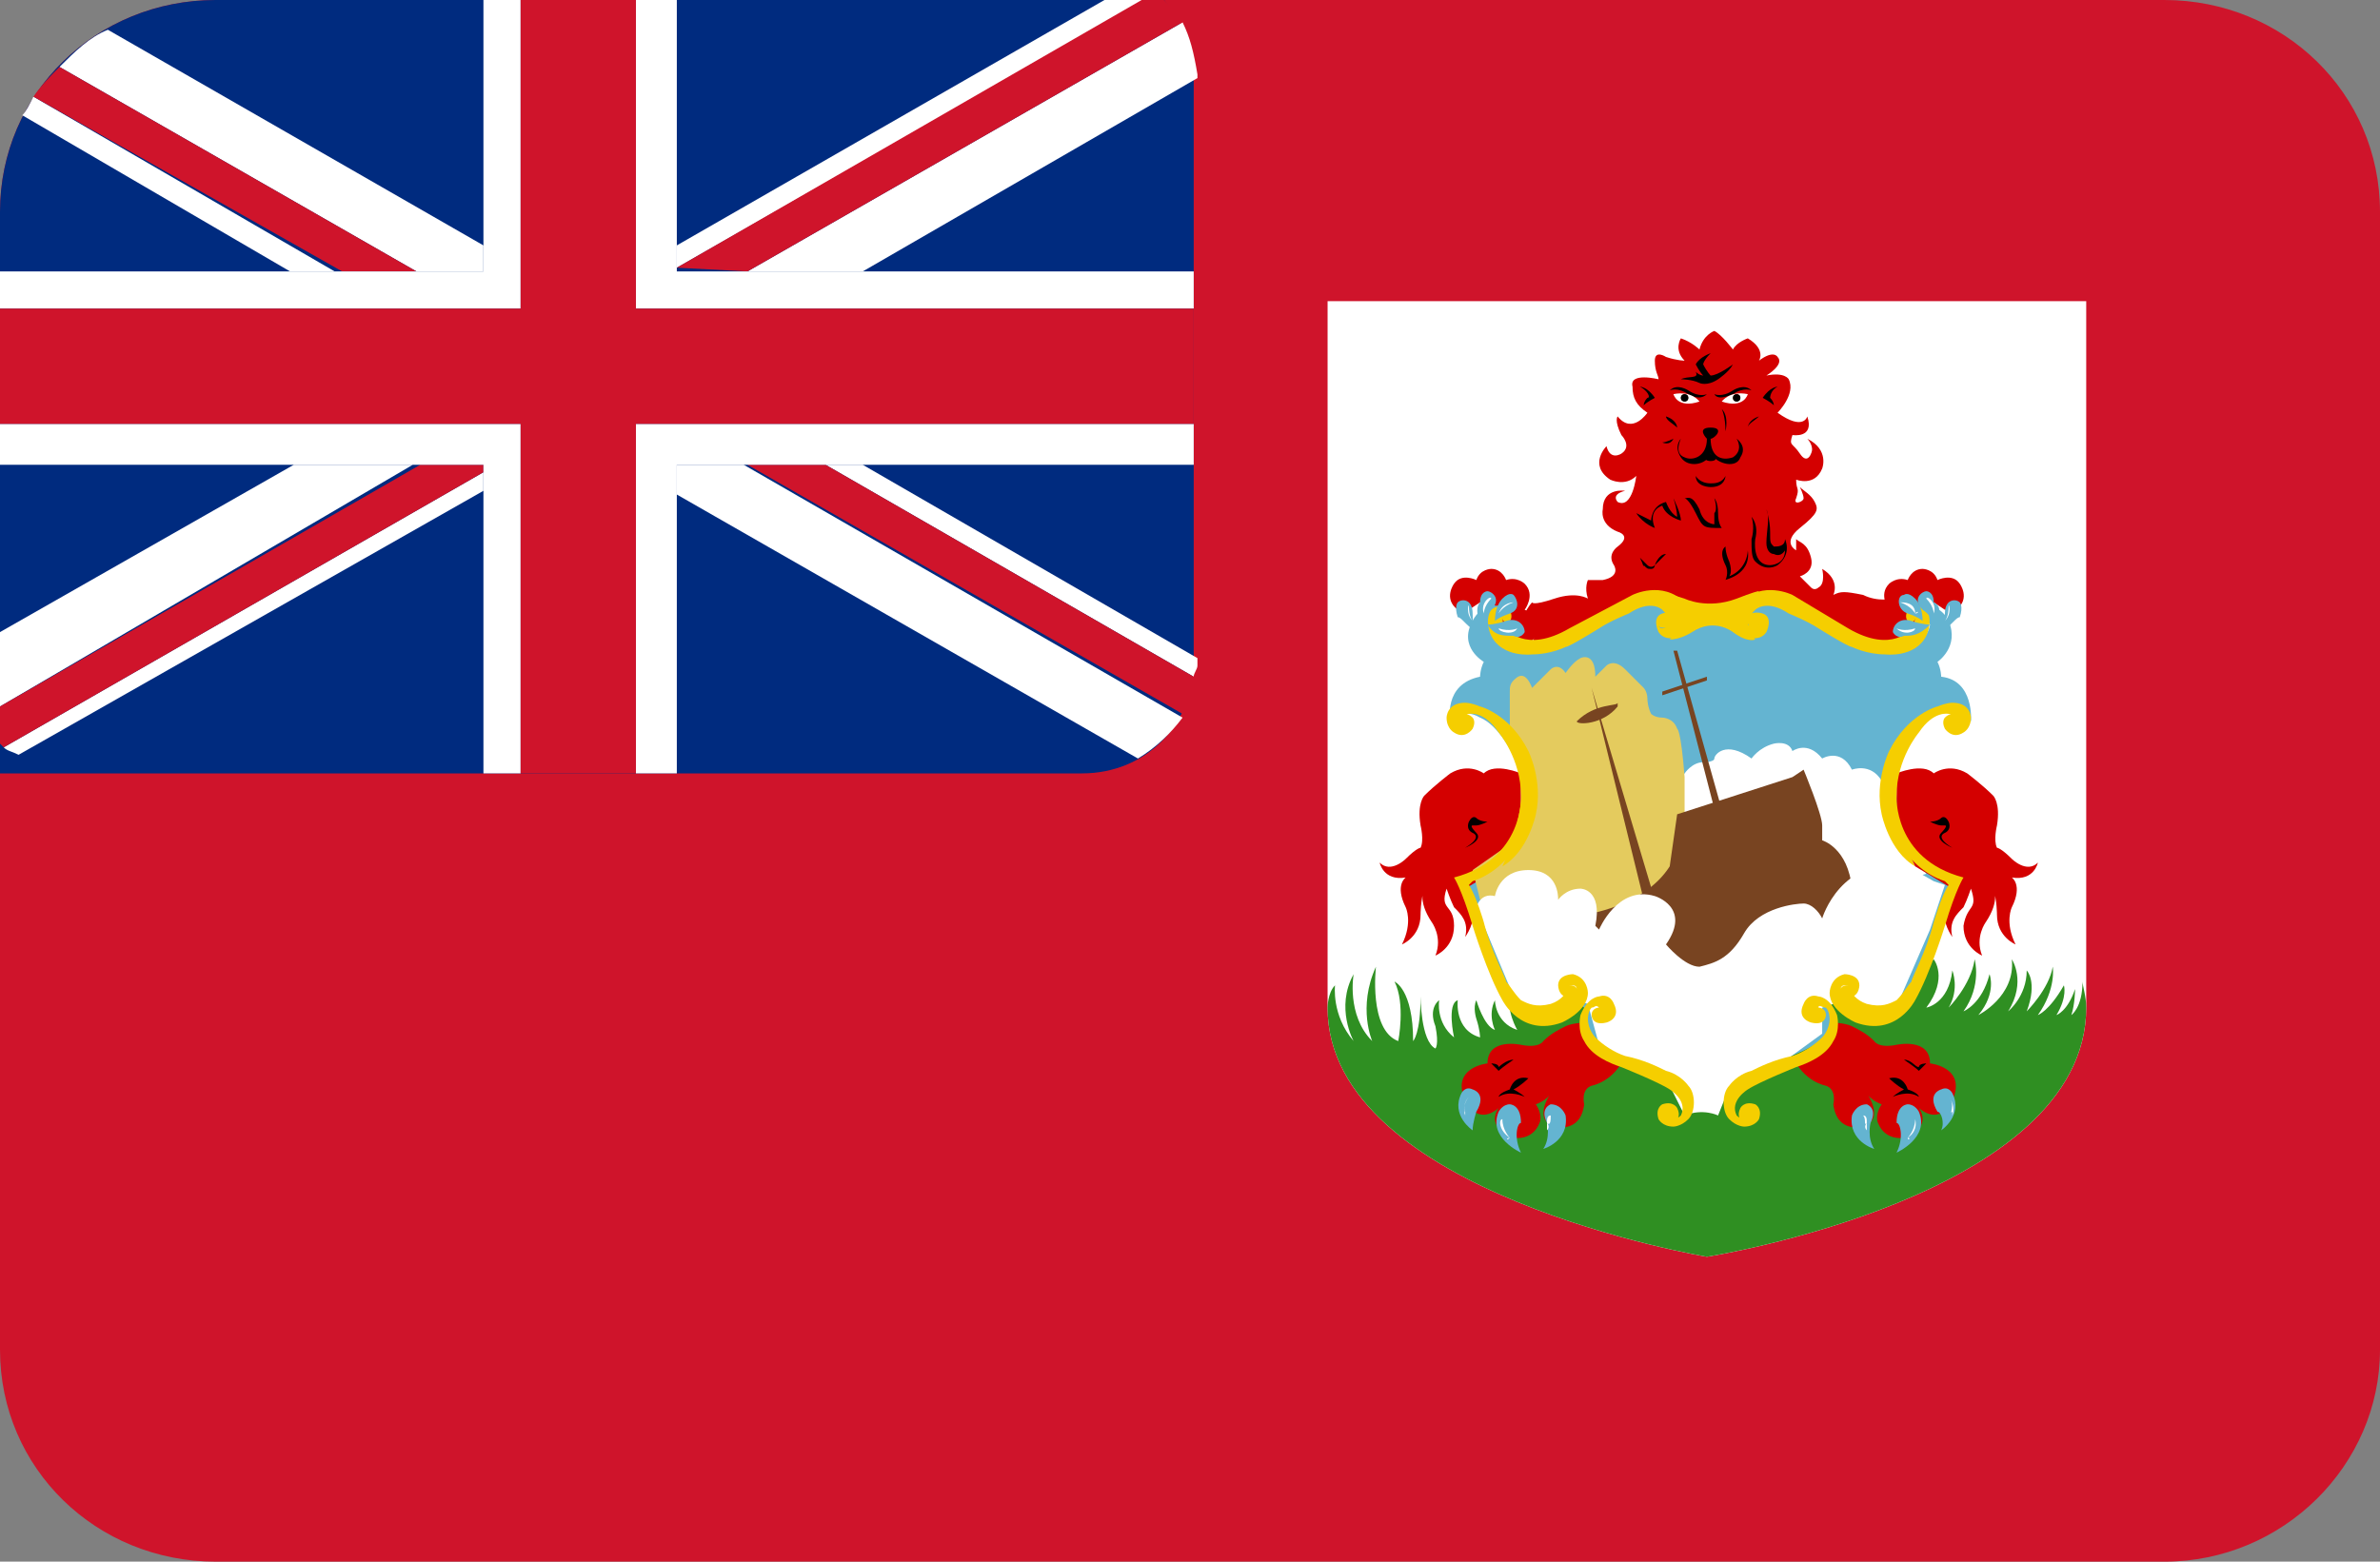 <?xml version="1.0" encoding="utf-8"?>
<!-- Generator: Adobe Illustrator 20.0.0, SVG Export Plug-In . SVG Version: 6.00 Build 0)  -->
<svg version="1.1" id="Layer_1" xmlns="http://www.w3.org/2000/svg" xmlns:xlink="http://www.w3.org/1999/xlink" x="0px" y="0px"
	 viewBox="0 0 64 42" style="enable-background:new 0 0 64 42;" xml:space="preserve">
<rect x="0" y="0" width="64" height="42" fill="#808080" stroke="none"/>
<style type="text/css">
	.st0{fill:#CF142B;}
	.st1{fill:#002B7F;}
	.st2{fill:#FFFFFF;}
	.st3{fill:#2F8F22;}
	.st4{fill:#D40000;}
	.st5{fill:#64B4D1;}
	.st6{fill:none;}
	.st7{fill:#784421;}
	.st8{fill:#F5CE00;}
	.st9{fill:#E4CB5E;}
</style>
<path id="Rounded_Rectangle_7_copy_2" class="st0" d="M5.8,0h52.4C61.4,0,64,2.5,64,5.7v30.6c0,3.1-2.6,5.7-5.8,5.7H5.8
	C2.6,42,0,39.5,0,36.3V5.7C0,2.5,2.6,0,5.8,0z"/>
<path class="st1" d="M32.1,17.8V2.1c0-0.8-0.3-1.5-0.8-2.1H5.8C2.6,0,0,2.5,0,5.7v15.1h29.1C30.8,20.8,32.1,19.5,32.1,17.8z"/>
<path class="st2" d="M7.8,7.3H9L0.9,2.6l0,0C0.8,2.8,0.7,3,0.6,3.1L7.8,7.3z"/>
<path class="st2" d="M32.1,18.2C32.1,18.2,32.1,18.3,32.1,18.2L32.1,18.2c0-0.1,0.1-0.2,0.1-0.3v-0.2l-9-5.2h-1L32.1,18.2z"/>
<path class="st2" d="M18.2,13.3l12.4,7.1c0.5-0.3,0.9-0.7,1.2-1.1L20,12.5h-1.8V13.3z"/>
<path class="st2" d="M1.6,1.8l9.6,5.5H13V6.6L2.9,0.8l0,0C2.4,1,2,1.4,1.6,1.8z"/>
<path class="st0" d="M9.2,7.3h2L1.6,1.8C1.4,2,1.1,2.3,0.9,2.6l0,0L9.2,7.3z"/>
<path class="st0" d="M22.2,12.5h-2.1l11.7,6.7c0.2-0.3,0.3-0.6,0.3-0.9v-0.1L22.2,12.5z"/>
<path class="st2" d="M0.1,20.1c0.1,0.1,0.2,0.1,0.4,0.2L13,13.2v-0.5L0.1,20.1z"/>
<polygon class="st2" points="11.1,12.5 7.9,12.5 0,17 0,19 "/>
<polygon class="st2" points="18.2,7.2 30.8,0 29.7,0 18.2,6.6 "/>
<path class="st2" d="M23.2,7.3l9-5.2V2c-0.1-0.6-0.2-1-0.4-1.4L20.1,7.3H23.2z"/>
<path class="st0" d="M0.1,20.1L13,12.7v-0.2h-1.7L0,19v1L0.1,20.1L0.1,20.1z"/>
<path class="st0" d="M18.2,7.2L18.2,7.2l1.9,0.1l11.7-6.7c-0.1-0.2-0.3-0.4-0.5-0.6h-0.6L18.2,7.2z"/>
<polygon class="st2" points="17.1,8.3 32.1,8.3 32.1,7.3 23.2,7.3 20.1,7.3 18.2,7.3 18.2,7.2 18.2,6.6 18.2,0 17.1,0 "/>
<polygon class="st2" points="14,8.3 14,0 13,0 13,6.6 13,7.3 11.2,7.3 9.2,7.3 9,7.3 7.8,7.3 0,7.3 0,8.3 "/>
<polygon class="st2" points="17.1,20.8 18.2,20.8 18.2,13.3 18.2,12.5 20,12.5 20.1,12.5 22.2,12.5 23.2,12.5 32.1,12.5 32.1,11.4 
	17.1,11.4 "/>
<polygon class="st2" points="11.1,12.5 11.3,12.5 13,12.5 13,12.7 13,13.2 13,20.8 14,20.8 14,11.4 0,11.4 0,12.5 7.9,12.5 "/>
<polygon class="st0" points="17.1,0 14,0 14,8.3 0,8.3 0,11.4 14,11.4 14,20.8 17.1,20.8 17.1,11.4 32.1,11.4 32.1,8.3 17.1,8.3 "/>
<path class="st2" d="M56.1,8.1v19c0,5.1-10.2,6.7-10.2,6.7s-10.2-1.7-10.2-6.7v-19C35.7,8.1,56.1,8.1,56.1,8.1z"/>
<path class="st3" d="M56.1,27.1c0,5.1-10.2,6.7-10.2,6.7s-10.2-1.7-10.2-6.7c0,0,0-0.4,0.2-0.6c0,0-0.1,0.8,0.5,1.5
	c0,0-0.5-0.9,0-1.8c0,0-0.2,1.1,0.5,1.8c0,0-0.4-0.9,0.1-2c0,0-0.2,1.7,0.6,2c0,0,0.2-1-0.1-1.6c0,0,0.5,0.2,0.5,1.6
	c0,0,0.2-0.2,0.2-1.2c0,0,0,1.2,0.4,1.4c0,0,0.1-0.1,0-0.6c-0.2-0.5,0.1-0.7,0.1-0.7s-0.1,0.6,0.4,1c0,0-0.2-0.9,0.1-1
	c0,0-0.1,0.8,0.6,1c0,0,0-0.2-0.1-0.5c0,0-0.1-0.3,0-0.5c0,0,0.2,0.7,0.5,0.8c0,0-0.2-0.4,0-0.8c0,0,0,0.6,0.6,0.8
	c0,0-0.3-0.5-0.2-1l3.4,0.2l1.8,0.1l5.3-0.4l0.9-0.8c0,0,0.4,0.5-0.2,1.3c0,0,0.6-0.1,0.7-1c0,0,0.2,0.5-0.1,1c0,0,0.6-0.6,0.7-1.3
	c0,0,0.2,0.7-0.3,1.4c0,0,0.5-0.2,0.7-1c0,0,0.2,0.5-0.3,1.1c0,0,1-0.5,0.9-1.5c0,0,0.4,0.6-0.1,1.4c0,0,0.5-0.4,0.5-1.1
	c0,0,0.3,0.3,0,1.1c0,0,0.6-0.6,0.7-1.2c0,0,0.1,0.6-0.4,1.3c0,0,0.3-0.1,0.7-0.8c0,0,0.1,0.3-0.2,0.8c0,0,0.3-0.1,0.5-0.7
	c0,0,0,0.4-0.1,0.7c0,0,0.3-0.2,0.3-0.9C56,26.5,56.1,26.8,56.1,27.1C56.1,27.3,56.1,27.1,56.1,27.1z"/>
<path class="st4" d="M50.9,16.1c0,0-0.4,0.1-0.8-0.1c-0.5-0.1-0.6-0.1-0.8,0c0,0,0.2-0.4-0.3-0.7c0,0,0.1,0.4-0.1,0.5
	c0,0-0.1,0.1-0.2,0c0,0-0.2-0.2-0.3-0.3c0,0,0.4-0.1,0.3-0.5c-0.1-0.4-0.3-0.4-0.4-0.5c0,0,0,0.2,0,0.3c0,0-0.4-0.2,0.1-0.6
	s0.5-0.5,0.4-0.7s-0.3-0.3-0.4-0.4c0,0,0.1,0.2,0.1,0.3s-0.3,0.2-0.2,0c0.1-0.3,0-0.2,0-0.5c0,0,0.5,0.2,0.7-0.3
	c0,0,0.2-0.5-0.4-0.8c0,0,0.2,0.2,0.1,0.4c0,0-0.1,0.3-0.3,0s-0.3-0.2-0.2-0.5c0,0,0.6,0.1,0.4-0.5c0,0-0.1,0.4-0.8-0.1
	c0,0,0.5-0.5,0.3-0.9c0,0-0.1-0.2-0.6-0.1c0,0,0.5-0.3,0.3-0.5c0,0-0.1-0.2-0.5,0.1c0,0,0.2-0.3-0.3-0.6c0,0-0.3,0.1-0.4,0.3
	c0,0-0.3-0.4-0.5-0.5c0,0-0.3,0.1-0.4,0.5c0,0-0.2-0.2-0.5-0.3c0,0-0.2,0.3,0.1,0.6c0,0-0.2,0-0.5-0.1c0,0-0.3-0.2-0.3,0.1
	s0.1,0.4,0.1,0.5c0,0-0.8-0.2-0.7,0.2c0,0.3,0.1,0.5,0.4,0.7c0,0-0.4,0.6-0.8,0.1c0,0-0.1,0.1,0.1,0.5c0,0,0.3,0.3,0,0.5
	c0,0-0.3,0.2-0.4-0.2c0,0-0.5,0.5,0.1,0.9c0,0,0.4,0.2,0.7-0.1c0,0-0.1,0.9-0.5,0.7c0,0-0.2-0.2,0.2-0.3c0,0-0.6-0.1-0.6,0.5
	c0,0-0.1,0.4,0.4,0.6c0,0,0.4,0.1,0,0.4c0,0-0.3,0.2-0.1,0.5c0,0,0.2,0.3-0.3,0.4c0,0-0.3,0-0.4,0c0,0-0.1,0.2,0,0.5
	c0,0-0.3-0.2-0.9,0c-0.6,0.2-0.6,0.1-0.6,0.1c-0.1,0.1-0.2,0.3-0.2,0.3l0.3,0.4l-0.1,0.5l0.2,0.1l1.3-0.6l1.3-0.7l1,0.1l0.7,0.2
	l0.9,0.1l0.6-0.3H48l1,0.5l1.1,0.7l0.6,0.1h0.5v-0.9L50.9,16.1z"/>
<path class="st4" d="M40.6,17.2c0,0,0.5,0.3,0.7-0.1c0,0,0.3-0.5-0.3-0.7c0,0,0.3-0.4,0-0.7c0,0-0.2-0.2-0.5-0.1
	c0,0-0.1-0.3-0.4-0.3c0,0-0.3,0-0.4,0.3c0,0-0.4-0.2-0.6,0.1c0,0-0.3,0.4,0.1,0.7h0.3l0.3-0.2l0.4,0.1
	C40.3,16.4,40.2,16.8,40.6,17.2z"/>
<path class="st5" d="M51.6,16.3c0.6-0.1,0.8,0.4,0.8,0.4c0.3,0.7-0.3,1.1-0.3,1.1c0.1,0.2,0.1,0.4,0.1,0.4c0.9,0.1,0.8,1.2,0.8,1.2
	l-0.3-0.3c-0.5-0.2-1.1,0.2-1.5,1s-0.2,1.1-0.1,2c0.1,0.9,1.5,1.5,1.5,1.5s-0.7,1.8-1.2,3S50,27.3,49.7,27c-0.3-0.2-0.3-0.1-0.5,0
	s0.6,0.7-0.8,1.3c-1.4,0.6-1.6,1-1.9,1.1c-0.2,0.1-1.2,0-1.3-0.1s0-0.1-0.4-0.3c-0.4-0.2-1-0.4-1.6-0.7c-0.7-0.3-0.6-0.7-0.6-0.8
	c0-0.1,0.2-0.8-0.5-0.2c-0.8,0.5-1.4-0.3-1.4-0.3c-0.2-0.2-0.8-1.9-0.8-1.9c-0.2-0.6-0.5-1.4-0.5-1.4s0,0.1,0.5-0.2s0.8-0.9,1-1.4
	s0-1.5-0.1-1.6c-0.1-0.2-0.5-1-1-1.2C39.3,19,39,19.4,39,19.4s-0.2-1,0.8-1.2c0,0,0-0.2,0.1-0.4c0,0-0.7-0.4-0.3-1.1
	c0,0,0.2-0.5,0.8-0.4l-0.1,0.3c0,0-0.1,1.5,2,0.5c2.2-1,2.1-1.2,3.4-0.6h0.9c0,0,1.3-0.6,1.7-0.3c0.4,0.3,1.9,1.1,1.9,1.1
	s1.5,0.5,1.7-0.5L51.6,16.3z"/>
<path class="st2" d="M45.1,22.8c0,0-0.1-0.5-0.2-0.8c0,0-0.2-0.5,0.1-0.8l0.3-0.4c0,0,0.2-0.3,0.5-0.3c0,0,0.3,0,0.3-0.1
	s0.3-0.5,1,0c0,0,0.2-0.3,0.6-0.4c0,0,0.4-0.1,0.5,0.2c0,0,0.4-0.3,0.8,0.2c0,0,0.5-0.3,0.8,0.3c0,0,0.5-0.2,0.8,0.3
	s0.2,0.7,0.2,0.7l0.2,0.8l0.8,1L50,24h-0.8l-1.6,0.4l-2.9,0.2L44,23.8L45.1,22.8z"/>
<path class="st4" d="M42.7,27.5c0,0-0.4,0-0.6,0.1c-0.2,0.1-0.4,0.2-0.6,0.4c0,0-0.1,0.2-0.6,0.1c0,0-0.9-0.2-0.9,0.5
	c0,0-1,0.1-0.6,1c0,0,0.3,0.7,0.9,0.2c0,0-0.4,0.5,0.4,0.8c0,0,0.5,0.1,0.7-0.4c0,0,0.1-0.2-0.1-0.5c0,0,0.3-0.1,0.4-0.3
	c0,0-0.5,0.7,0.1,0.9c0,0,0.7,0.2,0.8-0.6c0,0-0.1-0.4,0.2-0.5c0,0,0.6-0.1,0.9-0.8C43.4,28.4,42.6,27.9,42.7,27.5z"/>
<path class="st4" d="M40.9,20.8c0,0-0.7-0.3-1,0c0,0-0.4-0.3-0.9,0c0,0-0.4,0.3-0.7,0.6c0,0-0.2,0.2-0.1,0.8c0,0,0.1,0.4,0,0.6
	c0,0-0.1,0-0.4,0.3c0,0-0.4,0.4-0.7,0.1c0,0,0.1,0.5,0.7,0.4c0,0-0.3,0.2,0,0.8c0,0,0.2,0.4-0.1,1c0,0,0.5-0.2,0.5-0.8
	c0,0,0-0.4,0.1-0.7c0,0-0.2,0.3,0.2,0.9c0,0,0.3,0.4,0.1,0.9c0,0,0.5-0.2,0.5-0.8s-0.4-0.4-0.2-1c0,0,0.1,0.3,0.2,0.5
	c0.2,0.2,0.4,0.4,0.3,0.8c0,0,0.3-0.4,0.2-0.8s-0.2-0.5-0.2-0.5l1-0.6l0.5-0.9L40.9,20.8z"/>
<path class="st6" d="M39.4,23.3c0,0-0.4,0-0.5-0.3"/>
<path class="st6" d="M38.2,22.7c0,0,0.1,0,0.3,0.1c0,0,0.1,0.1,0.2,0.1"/>
<path d="M40,22.1c0,0-0.2,0-0.3-0.1c0,0-0.1-0.1-0.2,0.1c0,0-0.1,0.2,0.1,0.3c0,0,0.3,0.1-0.2,0.4c0,0,0.5-0.2,0.3-0.4
	c0,0-0.2-0.2-0.1-0.2c0,0,0,0,0.1,0C39.8,22.2,40,22.1,40,22.1z"/>
<polygon class="st7" points="46.7,23.2 45.1,17.5 45,17.5 46.5,23.3 "/>
<path d="M41,29.5c0,0-0.4-0.2-0.7,0c0,0,0-0.1,0.3-0.2c0,0,0.1-0.4,0.5-0.3c0,0-0.2,0.2-0.4,0.3C40.7,29.3,40.9,29.4,41,29.5z"/>
<path class="st5" d="M39.6,30.4c0,0-0.6-0.4-0.3-1c0,0,0.1-0.2,0.3-0.1c0,0,0.4,0.1,0.1,0.6C39.7,29.9,39.6,30.2,39.6,30.4z"/>
<path class="st5" d="M40.9,31c0,0-0.9-0.4-0.6-1.1c0,0,0.1-0.2,0.3-0.2c0,0,0.3,0,0.3,0.5C40.8,30.2,40.7,30.6,40.9,31z"/>
<path d="M40.7,28.5c0,0-0.3,0.2-0.4,0.3c0,0-0.1-0.1-0.2-0.2c0,0,0.2,0,0.2,0.1C40.3,28.7,40.5,28.5,40.7,28.5z"/>
<path class="st5" d="M41.5,30.9c0,0,0.7-0.2,0.6-0.9c0,0-0.1-0.3-0.4-0.3c0,0-0.3,0.1-0.1,0.5C41.6,30.2,41.7,30.6,41.5,30.9z"/>
<path class="st8" d="M44.6,15.9c0,0,0.4,0.1,0.7,0.2c0,0,0.6,0.3,1.4,0c0,0,0.5-0.2,0.6-0.2l-0.4,0.6v0.3l0.3,0.4
	c0,0-0.2,0.1-0.6-0.2c0,0-0.5-0.4-1.1,0c0,0-0.3,0.2-0.6,0.2l0.4-0.4L45,16.4L44.6,15.9z"/>
<path class="st2" d="M41.7,30C41.7,30,41.8,30,41.7,30C41.7,30,41.7,29.9,41.7,30c-0.1,0-0.1,0.1-0.1,0.2c0,0,0.1,0.1,0,0.2l0,0l0,0
	c0,0,0-0.1,0-0.2C41.7,30.3,41.7,30.1,41.7,30z"/>
<path class="st4" d="M51.2,17.2c0,0-0.5,0.3-0.7-0.1c0,0-0.3-0.5,0.3-0.7c0,0-0.3-0.4,0-0.7c0,0,0.2-0.2,0.5-0.1
	c0,0,0.1-0.3,0.4-0.3c0,0,0.3,0,0.4,0.3c0,0,0.4-0.2,0.6,0.1c0,0,0.3,0.4-0.1,0.7h-0.3L52,16.2l-0.4,0.1
	C51.5,16.4,51.6,16.8,51.2,17.2z"/>
<path class="st8" d="M47.3,16.8c0,0,0,0.1-0.1,0.1c0,0-0.1,0-0.2-0.1l0,0c0-0.1,0-0.2,0.2-0.4c0,0,0.3-0.3,0.9,0.1
	c0,0,0.5,0.2,0.8,0.4c0,0,0.8,0.5,0.9,0.5c0,0,0.4,0.2,0.9,0.2c0,0,0.8,0.1,1.1-0.5c0,0,0.2-0.4,0-0.7c0,0-0.1-0.1-0.3-0.1
	c-0.1,0-0.1,0-0.2,0.1c0,0-0.1,0.2,0,0.3c0,0,0.2,0.1,0.2-0.1l0,0c0,0,0,0.2-0.1,0.3c0,0-0.5,0.7-1.7,0L48.2,16c0,0-0.8-0.4-1.4,0.2
	c0,0-0.4,0.6,0.1,0.9c0,0,0.4,0.2,0.6-0.1c0,0,0.2-0.4-0.1-0.5c0,0-0.3-0.1-0.4,0.1C46.9,16.9,47.3,17,47.3,16.8L47.3,16.8z"/>
<path class="st9" d="M40.6,19.7c0,0,0-0.9,0-1.1c0-0.1,0-0.2,0.1-0.3c0.1-0.1,0.3-0.3,0.5,0.2c0,0,0.4-0.4,0.5-0.5
	c0,0,0.2-0.2,0.4,0.1c0,0,0.2-0.3,0.4-0.4c0,0,0.4-0.2,0.4,0.5l0.3-0.3c0,0,0.2-0.2,0.5,0.1c0,0,0.4,0.4,0.5,0.5
	c0,0,0.1,0.1,0.1,0.3c0,0,0,0.2,0.1,0.4c0,0,0.1,0.1,0.3,0.1c0,0,0.3,0,0.4,0.3c0,0,0.1,0,0.2,1.3v2.5l-1.7,2l-2.7-0.8l-1.1-0.4
	l-0.2-0.8l1-0.7l0.6-1.5L41,20.1L40.6,19.7z"/>
<path class="st7" d="M48.1,21.1l0.1-0.2l0.3-0.2c0,0,0.5,1.2,0.5,1.5v0.4c0,0,0.7,0.2,0.8,1.3L49.2,25l-0.9-0.5L48,24.3L48.1,21.1
	L48.1,21.1z"/>
<path class="st2" d="M39.5,29.5L39.5,29.5C39.5,29.5,39.5,29.4,39.5,29.5c0,0-0.2,0.2-0.1,0.5l0,0c0,0,0,0,0-0.1
	C39.4,30,39.3,29.7,39.5,29.5z"/>
<path class="st6" d="M42.2,29.3c0,0,0-0.1,0-0.2c0,0,0-0.1,0-0.2"/>
<path class="st6" d="M42.8,18.3c0,0,0,0.3,0.1,0.5s0.3,0.5,0.3,0.7"/>
<path class="st4" d="M49.2,27.5c0,0,0.4,0,0.6,0.1c0.2,0.1,0.4,0.2,0.6,0.4c0,0,0.1,0.2,0.6,0.1c0,0,0.9-0.2,0.9,0.5
	c0,0,1,0.1,0.6,1c0,0-0.3,0.7-0.9,0.2c0,0,0.4,0.5-0.4,0.8c0,0-0.5,0.1-0.7-0.4c0,0-0.1-0.2,0.1-0.5c0,0-0.3-0.1-0.4-0.3
	c0,0,0.5,0.7-0.1,0.9c0,0-0.7,0.2-0.8-0.6c0,0,0.1-0.4-0.2-0.5c0,0-0.6-0.1-0.9-0.8C48.5,28.4,49.3,27.9,49.2,27.5z"/>
<line class="st6" x1="42.5" y1="19.5" x2="43.2" y2="25.2"/>
<line class="st6" x1="42.6" y1="19.5" x2="43.4" y2="24.8"/>
<line class="st6" x1="42.8" y1="19.5" x2="43.7" y2="24.7"/>
<polygon class="st7" points="44.5,24.2 42.8,18.5 42.8,18.5 44.2,24.2 "/>
<line class="st6" x1="43.3" y1="19.3" x2="44.9" y2="23.5"/>
<line class="st6" x1="43.2" y1="19.3" x2="44.8" y2="23.7"/>
<path class="st2" d="M40.6,30.6c0,0-0.2-0.2-0.2-0.5V30c0,0,0,0,0,0.1C40.3,30.1,40.3,30.4,40.6,30.6C40.5,30.6,40.5,30.7,40.6,30.6
	L40.6,30.6z"/>
<line class="st6" x1="43.4" y1="19.2" x2="45.1" y2="23"/>
<line class="st6" x1="42.9" y1="19.5" x2="44" y2="24.6"/>
<path class="st8" d="M51.5,23.3c-0.7-0.4-0.9-1.4-0.9-1.4c-0.2-0.9,0.2-1.7,0.2-1.7c0.5-1,1.3-1.2,1.3-1.2s-0.8,0.6-1,1.3
	c0,0-0.2,0.6-0.1,1.3c0.1,0.6,0.1,0.5,0.2,1L51.5,23.3z"/>
<path class="st7" d="M48.2,20.9l-3.1,1l-0.2,1.4c-0.7,1.1-2.3,1.3-2.3,1.3l1.2,1.3l2.3,0.5l1.2-0.9l1.1-1c-0.1-0.5-0.1-1.3-0.1-1.3
	c0-0.1,0.1-0.4,0.1-0.4S48.2,21.3,48.2,20.9z"/>
<path class="st6" d="M45,22.9c0,0,2.1-0.6,3.3-1.2"/>
<path class="st6" d="M44,24.1c0,0,2.6-0.5,4.4-1.5l0.7-0.4"/>
<path class="st6" d="M47,16.8"/>
<path class="st6" d="M49,22.5L48.3,23c0,0-2.9,1.3-5.1,1.4"/>
<path class="st6" d="M48.3,24c0,0-2.2,1.1-3.5,1.2"/>
<path class="st4" d="M51,20.8c0,0,0.7-0.3,1,0c0,0,0.4-0.3,0.9,0c0,0,0.4,0.3,0.7,0.6c0,0,0.2,0.2,0.1,0.8c0,0-0.1,0.4,0,0.6
	c0,0,0.1,0,0.4,0.3c0,0,0.4,0.4,0.7,0.1c0,0-0.1,0.5-0.7,0.4c0,0,0.3,0.2,0,0.8c0,0-0.2,0.4,0.1,1c0,0-0.5-0.2-0.5-0.8
	c0,0,0-0.4-0.1-0.7c0,0,0.2,0.3-0.2,0.9c0,0-0.3,0.4-0.1,0.9c0,0-0.5-0.2-0.5-0.8c0.1-0.6,0.4-0.4,0.2-1c0,0-0.1,0.3-0.2,0.5
	c-0.2,0.2-0.4,0.4-0.3,0.8c0,0-0.3-0.4-0.2-0.8s0.2-0.5,0.2-0.5l-1-0.6L51,22.2V20.8z"/>
<path class="st2" d="M39.7,24.4c0,0,0.1-0.4,0.5-0.3c0,0,0.1-0.7,0.9-0.7c0.8,0,0.8,0.7,0.8,0.8c0,0,0.2-0.3,0.6-0.3
	c0,0,0.6,0,0.4,1L43,25c0,0,0.5-1.2,1.5-0.9c0,0,1,0.3,0.3,1.3c0,0,0.5,0.6,0.9,0.6c0.4-0.1,0.8-0.2,1.2-0.9s1.4-0.8,1.6-0.8
	c0.2,0,0.4,0.2,0.5,0.4c0,0,0.5-1.7,2.3-1.4l0.7,0.4l0.3,0.1L51.9,25l-1,2.3l-0.8,0.2L49.3,27L49,27.1v0.7l-1.1,0.8l-0.7,0.3
	l-0.8,0.6L46.2,30c0,0-0.4-0.2-0.9,0l-0.2-0.4L44.8,29L43,28.1L42.7,27l-0.3-0.1L42,27.3l-0.5,0.1l-0.8-0.6L39.7,24.4z"/>
<path class="st6" d="M47.7,16.1c0,0-0.7,0-0.7,0.7"/>
<path class="st8" d="M52.3,23.7c-1.2-0.4-1.5-1.7-1.5-1.7c-0.2-1,0.2-1.8,0.2-1.8c0.6-1.3,1.5-1.3,1.5-1.3c0.5,0,0.5,0.4,0.5,0.4
	c0,0.3-0.2,0.4-0.2,0.4c-0.3,0.2-0.5-0.1-0.5-0.1c-0.1-0.2,0-0.3,0-0.3c0.1-0.1,0.2-0.1,0.2-0.1c0.1,0,0.1,0.2,0.1,0.2l0,0l0,0
	c0,0,0-0.2-0.2-0.2c0,0-0.4-0.1-0.8,0.5c0,0-0.6,0.7-0.6,1.7c0,0-0.1,1.7,1.8,2.2c0,0-0.2,0.3-0.5,1.3c0,0-0.4,1.3-0.8,2
	c0,0-0.5,1-1.6,0.6c0,0-0.7-0.3-0.7-0.8c0,0,0-0.4,0.4-0.5c0,0,0.4,0,0.4,0.3c0,0,0,0.4-0.4,0.3c0,0-0.1,0-0.1-0.2
	c0,0,0-0.1,0.2-0.1l0,0l0,0h-0.1c0,0-0.1,0-0.1,0.1c0,0,0,0.1,0.1,0.1c0,0,0.1,0,0.2,0c0,0,0.1,0.2,0.4,0.3c0.4,0.1,0.6,0,0.8-0.1
	c0.2-0.2,0.3-0.4,0.4-0.5c0-0.1,0.4-0.8,0.6-1.6c0,0,0.2-0.7,0.4-1L52.3,23.7z"/>
<path class="st8" d="M48.9,27.1c0,0,0.2,0,0.2,0.2c0,0,0,0.3-0.4,0.2c0,0-0.4-0.1-0.2-0.5c0,0,0.1-0.3,0.4-0.2c0,0,0.3,0,0.5,0.5
	c0,0,0.1,0.4-0.1,0.7c-0.2,0.4-0.7,0.6-1,0.7c0,0-1,0.4-1.3,0.6c0,0-0.5,0.3-0.3,0.7c0,0,0.1,0.1,0.2,0.1c0,0,0.1,0,0.2-0.1l0,0l0,0
	c0,0,0,0.1-0.1,0.1c0,0-0.1,0.1-0.2,0c0,0-0.1-0.1,0-0.3c0,0,0.1-0.2,0.4-0.1c0,0,0.2,0.1,0.1,0.4c0,0-0.1,0.2-0.4,0.2
	c0,0-0.2,0-0.4-0.2s-0.2-0.7,0-0.9c0,0,0.2-0.3,0.6-0.4c0.2-0.1,0.6-0.3,1.1-0.4c0.3-0.1,0.6-0.3,0.8-0.5c0,0,0.2-0.2,0.2-0.5
	c0,0,0-0.2-0.1-0.3C49,27.1,48.9,27,48.9,27.1L48.9,27.1L48.9,27.1z"/>
<path class="st6" d="M48.9,27.1c0,0,0.3,0,0.4,0.3c0,0,0.1,0.2,0.1,0.3"/>
<path class="st6" d="M49.5,26.5c0,0-0.3,0-0.1,0.4c0.1,0.3,0.3,0.4,0.4,0.5"/>
<path class="st8" d="M44.6,16.8c0,0,0,0.1,0.1,0.1c0,0,0.1,0,0.2-0.1l0,0c0-0.1,0-0.2-0.2-0.4c0,0-0.3-0.3-0.9,0.1
	c0,0-0.5,0.2-0.8,0.4c0,0-0.8,0.5-0.9,0.5c0,0-0.4,0.2-0.9,0.2c0,0-0.8,0.1-1.1-0.5c0,0-0.2-0.4,0-0.7c0,0,0.1-0.1,0.3-0.1
	c0.1,0,0.1,0,0.2,0.1c0,0,0.1,0.2,0,0.3c0,0-0.2,0.1-0.2-0.1l0,0c0,0,0,0.2,0.1,0.3c0,0,0.5,0.7,1.7,0l1.7-0.9c0,0,0.8-0.4,1.4,0.2
	c0,0,0.4,0.6-0.1,0.9c0,0-0.4,0.2-0.6-0.1c0,0-0.2-0.4,0.1-0.5c0,0,0.3-0.1,0.4,0.1S44.6,17,44.6,16.8L44.6,16.8z"/>
<path class="st8" d="M40.4,23.3c0.7-0.4,0.9-1.4,0.9-1.4c0.2-0.9-0.2-1.7-0.2-1.7c-0.5-1-1.3-1.2-1.3-1.2s0.8,0.6,1,1.3
	c0,0,0.2,0.6,0.1,1.3c-0.1,0.6-0.1,0.5-0.2,1L40.4,23.3z"/>
<path class="st6" d="M44.7,16.8"/>
<path class="st6" d="M44.2,16.1c0,0,0.7,0,0.7,0.7"/>
<path class="st8" d="M39.6,23.7c1.2-0.4,1.5-1.7,1.5-1.7c0.2-1-0.2-1.8-0.2-1.8c-0.6-1.3-1.5-1.3-1.5-1.3c-0.5,0-0.5,0.4-0.5,0.4
	c0,0.3,0.2,0.4,0.2,0.4c0.3,0.2,0.5-0.1,0.5-0.1c0.1-0.2,0-0.3,0-0.3c-0.1-0.1-0.2-0.1-0.2-0.1c-0.1,0-0.1,0.2-0.1,0.2l0,0l0,0
	c0,0,0-0.2,0.2-0.2c0,0,0.4-0.1,0.8,0.5c0,0,0.6,0.7,0.6,1.7c0,0,0.1,1.7-1.8,2.2c0,0,0.2,0.3,0.5,1.3c0,0,0.4,1.3,0.8,2
	c0,0,0.5,1,1.6,0.6c0,0,0.7-0.3,0.7-0.8c0,0,0-0.4-0.4-0.5c0,0-0.4,0-0.4,0.3c0,0,0,0.4,0.4,0.3c0,0,0.1,0,0.1-0.2
	c0,0,0-0.1-0.2-0.1l0,0l0,0h0.1c0,0,0.1,0,0.1,0.1c0,0,0,0.1-0.1,0.1c0,0-0.1,0-0.2,0c0,0-0.1,0.2-0.4,0.3c-0.4,0.1-0.6,0-0.8-0.1
	c-0.2-0.2-0.3-0.4-0.4-0.5c0-0.1-0.4-0.8-0.6-1.6c0,0-0.2-0.7-0.4-1L39.6,23.7z"/>
<path class="st8" d="M43,27.1c0,0-0.2,0-0.2,0.2c0,0,0,0.3,0.4,0.2c0,0,0.4-0.1,0.2-0.5c0,0-0.1-0.3-0.4-0.2c0,0-0.3,0-0.5,0.5
	c0,0-0.1,0.4,0.1,0.7c0.2,0.4,0.7,0.6,1,0.7c0,0,1,0.4,1.3,0.6c0,0,0.5,0.3,0.3,0.7c0,0-0.1,0.1-0.2,0.1c0,0-0.1,0-0.2-0.1l0,0l0,0
	c0,0,0,0.1,0.1,0.1c0,0,0.1,0.1,0.2,0c0,0,0.1-0.1,0-0.3c0,0-0.1-0.2-0.4-0.1c0,0-0.2,0.1-0.1,0.4c0,0,0.1,0.2,0.4,0.2
	c0,0,0.2,0,0.4-0.2s0.2-0.7,0-0.9c0,0-0.2-0.3-0.6-0.4c-0.2-0.1-0.6-0.3-1.1-0.4c-0.3-0.1-0.6-0.3-0.8-0.5c0,0-0.2-0.2-0.2-0.5
	c0,0,0-0.2,0.1-0.3C42.9,27.1,42.9,27,43,27.1L43,27.1L43,27.1z"/>
<path class="st6" d="M43,27.1c0,0-0.3,0-0.4,0.3c0,0-0.1,0.2-0.1,0.3"/>
<path class="st6" d="M42.4,26.5c0,0,0.3,0,0.1,0.4c-0.1,0.3-0.3,0.4-0.4,0.5"/>
<path class="st6" d="M45.3,16.7c0,0,0.6-0.4,1.2,0"/>
<path class="st6" d="M41.9,20.4c0,0,0.1-0.3-0.3-0.9c0,0-0.3-0.5-0.4-0.9"/>
<path class="st6" d="M42.1,18.2c0,0,0.2,0.5,0.3,0.8c0,0,0.3,0.7,0.3,0.8"/>
<path class="st6" d="M42.2,20.8c0,0,0.2,0.2,0.2,0.7"/>
<path class="st6" d="M41.4,20.5c0,0,0.3,0.1,0.2,0.8c0,0,0,0.5,0.4,0.7"/>
<path class="st6" d="M41.4,22.2c0,0,0.8-0.1,0.8,0.4c0,0,0,0.5,0.3,0.5c0,0,0.4,0,0.5,0.4"/>
<path class="st6" d="M41.6,22.8c0,0,0.1,0.2,0.3,0.3"/>
<path class="st6" d="M42.6,22.3c0,0,0.2,0.3,0.2,0.5"/>
<path class="st6" d="M43.5,18.6c0,0,0.2,0.3,0.4,0.4"/>
<path class="st6" d="M44.3,20.1c0,0,0.4,0.2,0.3,1.2c0,0-0.1,0.6,0.1,0.9"/>
<path class="st7" d="M42.4,19.4L42.4,19.4c0,0.1,0.7,0.1,1.1-0.4v-0.1C43.5,19,42.9,18.9,42.4,19.4z"/>
<path class="st6" d="M44.9,23.2c0,0,2.4-0.7,3.4-1.1"/>
<polygon class="st7" points="44.7,18.6 45.9,18.2 45.9,18.3 44.7,18.7 "/>
<line class="st6" x1="44.8" y1="18.7" x2="45.6" y2="22.6"/>
<line class="st6" x1="44.9" y1="18.6" x2="45.8" y2="22.5"/>
<line class="st6" x1="45.1" y1="18.6" x2="46.1" y2="22.4"/>
<line class="st6" x1="45.5" y1="18.4" x2="46.8" y2="21.3"/>
<line class="st6" x1="45.6" y1="18.3" x2="47.1" y2="21.2"/>
<line class="st6" x1="45.8" y1="18.3" x2="47.4" y2="21.2"/>
<line class="st6" x1="45.5" y1="22.6" x2="46.1" y2="22.4"/>
<path class="st6" d="M45.1,22.2c0,0,1.8-0.5,3.2-1.1"/>
<path class="st6" d="M45,22.4c0,0,2.3-0.6,3.2-1"/>
<polyline class="st6" points="45.7,24.3 45.9,24.7 46.2,24.6 46.1,24.2 "/>
<polyline class="st6" points="46.7,24 46.8,24.4 47.1,24.3 47,23.9 "/>
<polyline class="st6" points="45.1,21.9 45.1,21.4 48.1,20.5 48.2,20.9 "/>
<line class="st6" x1="46.3" y1="21" x2="46.5" y2="21.4"/>
<line class="st6" x1="47.4" y1="20.7" x2="47.6" y2="21.1"/>
<line class="st6" x1="47.6" y1="20.6" x2="47.8" y2="21"/>
<line class="st6" x1="47.9" y1="20.5" x2="48.1" y2="20.9"/>
<polyline class="st6" points="48.1,20.5 48.4,20.3 48.5,20.6 "/>
<line class="st6" x1="48.2" y1="20.4" x2="48.4" y2="20.7"/>
<path class="st6" d="M40.8,26.1c0,0-0.6-0.6,0-1.2c0,0-0.6-0.3-0.5-0.8"/>
<path class="st6" d="M41.8,26.5c0,0-0.6,0.1-0.4-1.1c0,0-0.3,0.5-0.3,0.7c-0.1,0.2,0,0.5,0.2,0.6c0.1,0.1,0.6,0.2,0.8-0.2"/>
<path class="st6" d="M41.2,24.7c0,0-0.2,0.2-0.1,0.6"/>
<path class="st6" d="M41.4,24.8c0,0,0,0.4,0.2,0.6"/>
<path class="st6" d="M41.6,24.6c0,0,0,0.5,0.3,0.8"/>
<path class="st6" d="M41.8,24.5c0,0,0,0.5,0.4,0.9"/>
<path class="st6" d="M43.7,25.3c0,0,0.2-0.4,0.6-0.4c0,0-0.2,0.1-0.2,0.3c0,0,0,0.3,0.3,0.4c0,0,0.3,0,0.4-0.1"/>
<path class="st6" d="M44.7,27.3c0,0-1-0.5-0.9-1.2c0,0,0-0.4,0.5-0.6"/>
<path class="st6" d="M44.1,25.9c0,0-0.1,0.3,0.1,0.5"/>
<path class="st6" d="M44.3,25.7c0,0-0.1,0.3,0.1,0.6"/>
<path class="st6" d="M44.5,25.5c0,0-0.2,0.3,0,0.5"/>
<path class="st6" d="M43.6,27.3c0,0,0.6,0.5,1,0.5"/>
<path class="st6" d="M43.4,27.5c0,0,0.5,0.4,0.9,0.5"/>
<path class="st6" d="M43.2,27.6c0,0,0.7,0.6,1.1,0.6"/>
<path class="st6" d="M45.9,28.8c0,0-0.6,0.3-0.1,0.7"/>
<path class="st6" d="M45.5,28.4c0,0,0.7-0.4,1.1-0.5"/>
<path class="st6" d="M45.7,28.6c0,0,1.1-0.6,1.4-0.8"/>
<path class="st6" d="M46.3,28.6c0,0,0.9-0.6,1.4-0.9"/>
<path class="st6" d="M46.9,28.6c0,0,0.6-0.5,1.2-0.8"/>
<path class="st6" d="M48.3,27.1c0,0-0.3-0.4-1.3,0c0,0,0.4-0.3,1.1-0.6"/>
<path class="st6" d="M49.1,24.6c0,0,0.1,0.4,0,0.6"/>
<path class="st6" d="M47.5,26.4c0,0,0.2-0.3,0.7-0.5c0,0,0.1,0.4,0.6,0.3c0,0,0.6-0.1,0.4-0.8c0,0-0.1-0.5-0.8-0.6"/>
<path class="st6" d="M50.5,24c0,0,0.7,0.1,0.7,0.7c0,0,0.1,0.9-0.9,1.1"/>
<path class="st6" d="M51.1,24.3c0,0,0.2-0.4,0.6-0.6"/>
<path class="st6" d="M51.2,23.5c0,0,0.2,0.3,0.3,0.4"/>
<path class="st6" d="M51.1,23.7c0,0,0.2,0.2,0.2,0.3"/>
<path class="st6" d="M51.1,23.9c0,0,0.1,0.1,0.2,0.2"/>
<path class="st6" d="M47.3,20.5c0,0,0.1-0.2,0.5-0.1"/>
<path class="st6" d="M49.3,22.2c0,0,0.2-0.9,1-0.6"/>
<path class="st6" d="M49.9,21.6c0,0,0.1-0.4-0.1-0.6"/>
<path class="st6" d="M49.4,21.5c0,0,0.1,0.2,0,0.3"/>
<path class="st5" d="M51,31c0,0,0.9-0.4,0.6-1.1c0,0-0.1-0.2-0.3-0.2c0,0-0.3,0-0.3,0.5C51.1,30.2,51.2,30.6,51,31z"/>
<path class="st2" d="M51.3,30.6c0,0,0.2-0.2,0.2-0.5V30c0,0,0,0,0,0.1C51.5,30.1,51.6,30.4,51.3,30.6C51.4,30.6,51.3,30.7,51.3,30.6
	L51.3,30.6z"/>
<path class="st5" d="M52.2,30.4c0,0,0.6-0.4,0.3-1c0,0-0.1-0.2-0.3-0.1c0,0-0.4,0.1-0.1,0.6C52.2,29.9,52.3,30.2,52.2,30.4z"/>
<path class="st2" d="M52.4,29.5L52.4,29.5C52.4,29.5,52.4,29.4,52.4,29.5c0,0,0.2,0.2,0.1,0.5l0,0c0,0,0,0,0-0.1
	C52.4,30,52.6,29.7,52.4,29.5z"/>
<path class="st5" d="M50.4,30.9c0,0-0.7-0.2-0.6-0.9c0,0,0.1-0.3,0.4-0.3c0,0,0.3,0.1,0.1,0.5C50.3,30.2,50.2,30.6,50.4,30.9z"/>
<path class="st2" d="M50.1,30L50.1,30C50.1,30,50.2,29.9,50.1,30c0.1,0,0.1,0.1,0.1,0.2c0,0-0.1,0.1,0,0.2l0,0l0,0c0,0,0-0.1,0-0.2
	C50.1,30.3,50.2,30.1,50.1,30z"/>
<path d="M50.9,29.5c0,0,0.4-0.2,0.7,0c0,0,0-0.1-0.3-0.2c0,0-0.1-0.4-0.5-0.3c0,0,0.2,0.2,0.4,0.3C51.2,29.3,51,29.4,50.9,29.5z"/>
<path d="M51.2,28.5c0,0,0.3,0.2,0.4,0.3c0,0,0.1-0.1,0.2-0.2c0,0-0.2,0-0.2,0.1C51.5,28.7,51.4,28.5,51.2,28.5z"/>
<path class="st6" d="M49.7,29.3c0,0,0-0.1,0-0.2c0,0,0-0.1,0-0.2"/>
<path class="st6" d="M52.5,23.3c0,0,0.4,0,0.5-0.3"/>
<path class="st6" d="M53.7,22.7c0,0-0.1,0-0.3,0.1c0,0-0.1,0.1-0.2,0.1"/>
<path d="M51.9,22.1c0,0,0.2,0,0.3-0.1c0,0,0.1-0.1,0.2,0.1c0,0,0.1,0.2-0.1,0.3c0,0-0.3,0.1,0.2,0.4c0,0-0.5-0.2-0.3-0.4
	c0,0,0.2-0.2,0.1-0.2c0,0,0,0-0.1,0C52.1,22.2,51.9,22.1,51.9,22.1z"/>
<path class="st5" d="M52.2,17c0,0,0.1-0.1,0.1-0.5s0.3-0.4,0.4-0.3c0,0,0.1,0.1,0,0.4C52.6,16.6,52.5,16.8,52.2,17z"/>
<path class="st2" d="M52.3,16.7c0,0,0.1-0.1,0.1-0.4l0,0l0,0C52.4,16.2,52.5,16.5,52.3,16.7L52.3,16.7L52.3,16.7z"/>
<path class="st5" d="M52,16.8c0,0,0-0.2-0.3-0.4c-0.3-0.3,0-0.5,0.1-0.5c0,0,0.2,0,0.2,0.3C52.2,16.3,52.2,16.5,52,16.8z"/>
<path class="st2" d="M52,16.5c0,0,0-0.2-0.2-0.4l0,0l0,0C51.8,16,52.1,16.2,52,16.5C52.1,16.5,52.1,16.5,52,16.5L52,16.5z"/>
<path class="st5" d="M51.7,16.7c0,0-0.1-0.1-0.4-0.2S51,16,51.2,16c0,0,0.1-0.1,0.3,0.1C51.6,16.2,51.7,16.4,51.7,16.7z"/>
<path class="st2" d="M51.5,16.5c0,0-0.1-0.2-0.4-0.3l0,0l0,0C51.2,16.2,51.5,16.2,51.5,16.5C51.6,16.4,51.6,16.5,51.5,16.5
	C51.6,16.5,51.5,16.5,51.5,16.5z"/>
<path class="st5" d="M51.9,16.8c0,0-0.2,0-0.5-0.1s-0.5,0.1-0.5,0.3c0,0,0.1,0.2,0.3,0.1C51.4,17.1,51.6,17.1,51.9,16.8z"/>
<path class="st2" d="M51,16.9c0,0,0.2,0.1,0.5,0l0,0l0,0C51.5,17,51.2,17.1,51,16.9C51,17,51,17,51,16.9L51,16.9z"/>
<path class="st6" d="M51.4,15.7c0,0,0.2,0.1,0.1,0.3"/>
<path class="st6" d="M52.2,15.7c0,0,0.1,0.2,0,0.3"/>
<path class="st5" d="M39.7,17c0,0-0.1-0.1-0.1-0.5s-0.3-0.4-0.4-0.3c0,0-0.1,0.1,0,0.4C39.3,16.6,39.4,16.8,39.7,17z"/>
<path class="st2" d="M39.6,16.7c0,0-0.1-0.1-0.1-0.4l0,0l0,0C39.5,16.2,39.4,16.5,39.6,16.7C39.5,16.7,39.6,16.7,39.6,16.7
	L39.6,16.7z"/>
<path class="st5" d="M39.8,16.8c0,0,0-0.2,0.3-0.4c0.3-0.3,0-0.5-0.1-0.5c0,0-0.2,0-0.2,0.3C39.7,16.3,39.7,16.5,39.8,16.8z"/>
<path class="st2" d="M39.9,16.5c0,0,0-0.2,0.2-0.4l0,0l0,0C40.1,16,39.8,16.2,39.9,16.5C39.8,16.5,39.8,16.5,39.9,16.5
	C39.8,16.5,39.9,16.5,39.9,16.5z"/>
<path class="st5" d="M40.2,16.7c0,0,0.1-0.1,0.4-0.2s0.2-0.4,0.1-0.5c0,0-0.1-0.1-0.3,0.1C40.3,16.2,40.2,16.4,40.2,16.7z"/>
<path class="st2" d="M40.3,16.5c0,0,0.1-0.2,0.4-0.3l0,0l0,0C40.7,16.2,40.4,16.2,40.3,16.5C40.3,16.4,40.3,16.5,40.3,16.5
	L40.3,16.5z"/>
<path class="st5" d="M40,16.8c0,0,0.2,0,0.5-0.1S41,16.8,41,17c0,0-0.1,0.2-0.3,0.1C40.4,17.1,40.2,17.1,40,16.8z"/>
<path class="st2" d="M40.8,16.9c0,0-0.2,0.1-0.5,0l0,0l0,0C40.3,17,40.7,17.1,40.8,16.9C40.9,17,40.9,17,40.8,16.9
	C40.9,16.9,40.8,16.9,40.8,16.9z"/>
<path class="st6" d="M40.5,15.7c0,0-0.2,0.1-0.1,0.3"/>
<path class="st6" d="M39.7,15.7c0,0-0.1,0.2,0,0.3"/>
<path d="M47.5,13.7c0,0,0.1,0.3,0.1,0.6s0,0.3,0.1,0.4c0.1,0,0.3,0,0.3-0.2c0,0,0.2,0.4-0.2,0.7c0,0-0.3,0.2-0.6-0.1
	c-0.1-0.1-0.1-0.3-0.1-0.6c0,0,0.1-0.3,0-0.6c0,0,0.2,0.2,0.1,0.6c0,0-0.1,0.7,0.4,0.7c0,0,0.4,0,0.4-0.4c0,0-0.1,0.2-0.3,0.1
	c-0.1,0-0.2-0.1-0.2-0.3C47.5,14.3,47.6,13.9,47.5,13.7z"/>
<path d="M47,14.8c0,0,0,0.5-0.5,0.7c0,0,0.1-0.1,0-0.4c0,0-0.1-0.2-0.1-0.4c0,0-0.2,0.1,0,0.5c0.1,0.2,0,0.4,0,0.4
	C46.3,15.6,47.1,15.5,47,14.8z"/>
<path d="M46.3,14.2c0,0-0.1-0.1-0.1-0.4c0-0.3-0.1-0.4-0.1-0.4s0.1,0.3,0,0.4c0,0.2,0,0.3,0,0.3s-0.3,0-0.4-0.4
	c-0.2-0.4-0.3-0.3-0.4-0.3c0,0,0.1,0,0.3,0.4S45.8,14.2,46.3,14.2z"/>
<path d="M45,13.4c0,0,0.2,0.4,0.2,0.6c0,0-0.4-0.1-0.5-0.4c0,0-0.4,0.1-0.2,0.6c0,0-0.3-0.1-0.5-0.4c0,0,0.2,0.1,0.4,0.2
	c0,0,0-0.4,0.4-0.5c0,0,0.1,0.3,0.3,0.4C45.1,13.9,45.1,13.7,45,13.4z"/>
<path d="M45.6,12.8c0,0,0.1,0.2,0.4,0.2c0.1,0,0.3,0,0.4-0.2c0,0,0,0.3-0.4,0.3C46,13.1,45.6,13.1,45.6,12.8z"/>
<path d="M44.1,15l0.2,0.2c0,0,0.1,0.1,0.2,0c0,0,0.1-0.3,0.3-0.3c0,0-0.1,0.1-0.3,0.3c0,0,0,0.1-0.1,0.1s-0.1,0-0.2-0.1
	C44.2,15.3,44.2,15.2,44.1,15z"/>
<path d="M46,11.5c-0.4,0-0.1,0.3-0.1,0.3c0,0.5-0.4,0.6-0.6,0.5c-0.3-0.1-0.1-0.5-0.1-0.5s-0.2,0.2,0,0.5s0.7,0.2,0.8-0.1
	c0.2,0.3,0.7,0.4,0.8,0.1c0.2-0.3-0.1-0.5-0.1-0.5s0.2,0.3-0.1,0.5c-0.3,0.1-0.6,0-0.6-0.5C46.1,11.8,46.4,11.5,46,11.5z"/>
<path d="M46.3,11c0,0,0.1,0.2,0.1,0.6C46.4,11.6,46.5,11.2,46.3,11z"/>
<path d="M45.1,11.5c0,0,0-0.2-0.3-0.3C44.8,11.3,45,11.4,45.1,11.5z"/>
<path d="M47,11.5c0,0,0-0.2,0.3-0.3C47.2,11.3,47,11.4,47,11.5z"/>
<path d="M44.7,11.9c0,0,0.2,0.1,0.3-0.1C45,11.8,44.8,11.9,44.7,11.9z"/>
<path d="M44.1,10.4c0,0,0.2,0,0.4,0.3c0,0-0.2,0.1-0.3,0.2c0,0,0-0.1,0.1-0.2C44.4,10.7,44.3,10.5,44.1,10.4z"/>
<path d="M47.8,10.4c0,0-0.2,0-0.4,0.3c0,0,0.2,0.1,0.3,0.2c0,0,0-0.1-0.1-0.2C47.6,10.7,47.6,10.5,47.8,10.4z"/>
<path d="M46.1,10.6c0,0,0.2,0.1,0.5-0.1c0,0,0.3-0.2,0.5,0c0,0-0.2-0.1-0.5,0.1C46.6,10.6,46.2,10.8,46.1,10.6z"/>
<path class="st2" d="M46.3,10.8c0,0,0.2-0.3,0.7-0.2C47,10.6,46.9,11,46.3,10.8z"/>
<ellipse class="st7" cx="46.7" cy="10.7" rx="0.1" ry="0.1"/>
<ellipse cx="46.7" cy="10.7" rx="0.1" ry="0.1"/>
<path d="M45.2,10.2c0,0,0.3,0,0.5,0.1c0,0,0.2,0.1,0.5-0.1c0,0,0.3-0.2,0.4-0.4c0,0-0.4,0.3-0.6,0.3c0,0-0.1-0.1-0.2-0.3
	c0,0,0-0.1,0.2-0.3c0,0-0.3,0.1-0.4,0.3c0,0,0.1,0.2,0.2,0.3c0,0-0.1,0-0.2-0.1C45.7,10.2,45.4,10.1,45.2,10.2z"/>
<path d="M46,12.2c-0.3,0.2,0,0.2,0,0.2S46.3,12.4,46,12.2z"/>
<path d="M45.9,10.6c0,0-0.2,0.1-0.5-0.1c0,0-0.3-0.2-0.5,0c0,0,0.2-0.1,0.5,0.1C45.4,10.6,45.7,10.8,45.9,10.6z"/>
<path class="st2" d="M45.7,10.8c0,0-0.2-0.3-0.7-0.2C45,10.6,45.1,11,45.7,10.8z"/>
<ellipse class="st7" cx="45.3" cy="10.7" rx="0.1" ry="0.1"/>
<ellipse cx="45.3" cy="10.7" rx="0.1" ry="0.1"/>
<path class="st6" d="M56.2,8.1v19c0,5.1-10.2,6.7-10.2,6.7s-10.2-1.7-10.2-6.7v-19C35.8,8.1,56.2,8.1,56.2,8.1z"/>
</svg>
